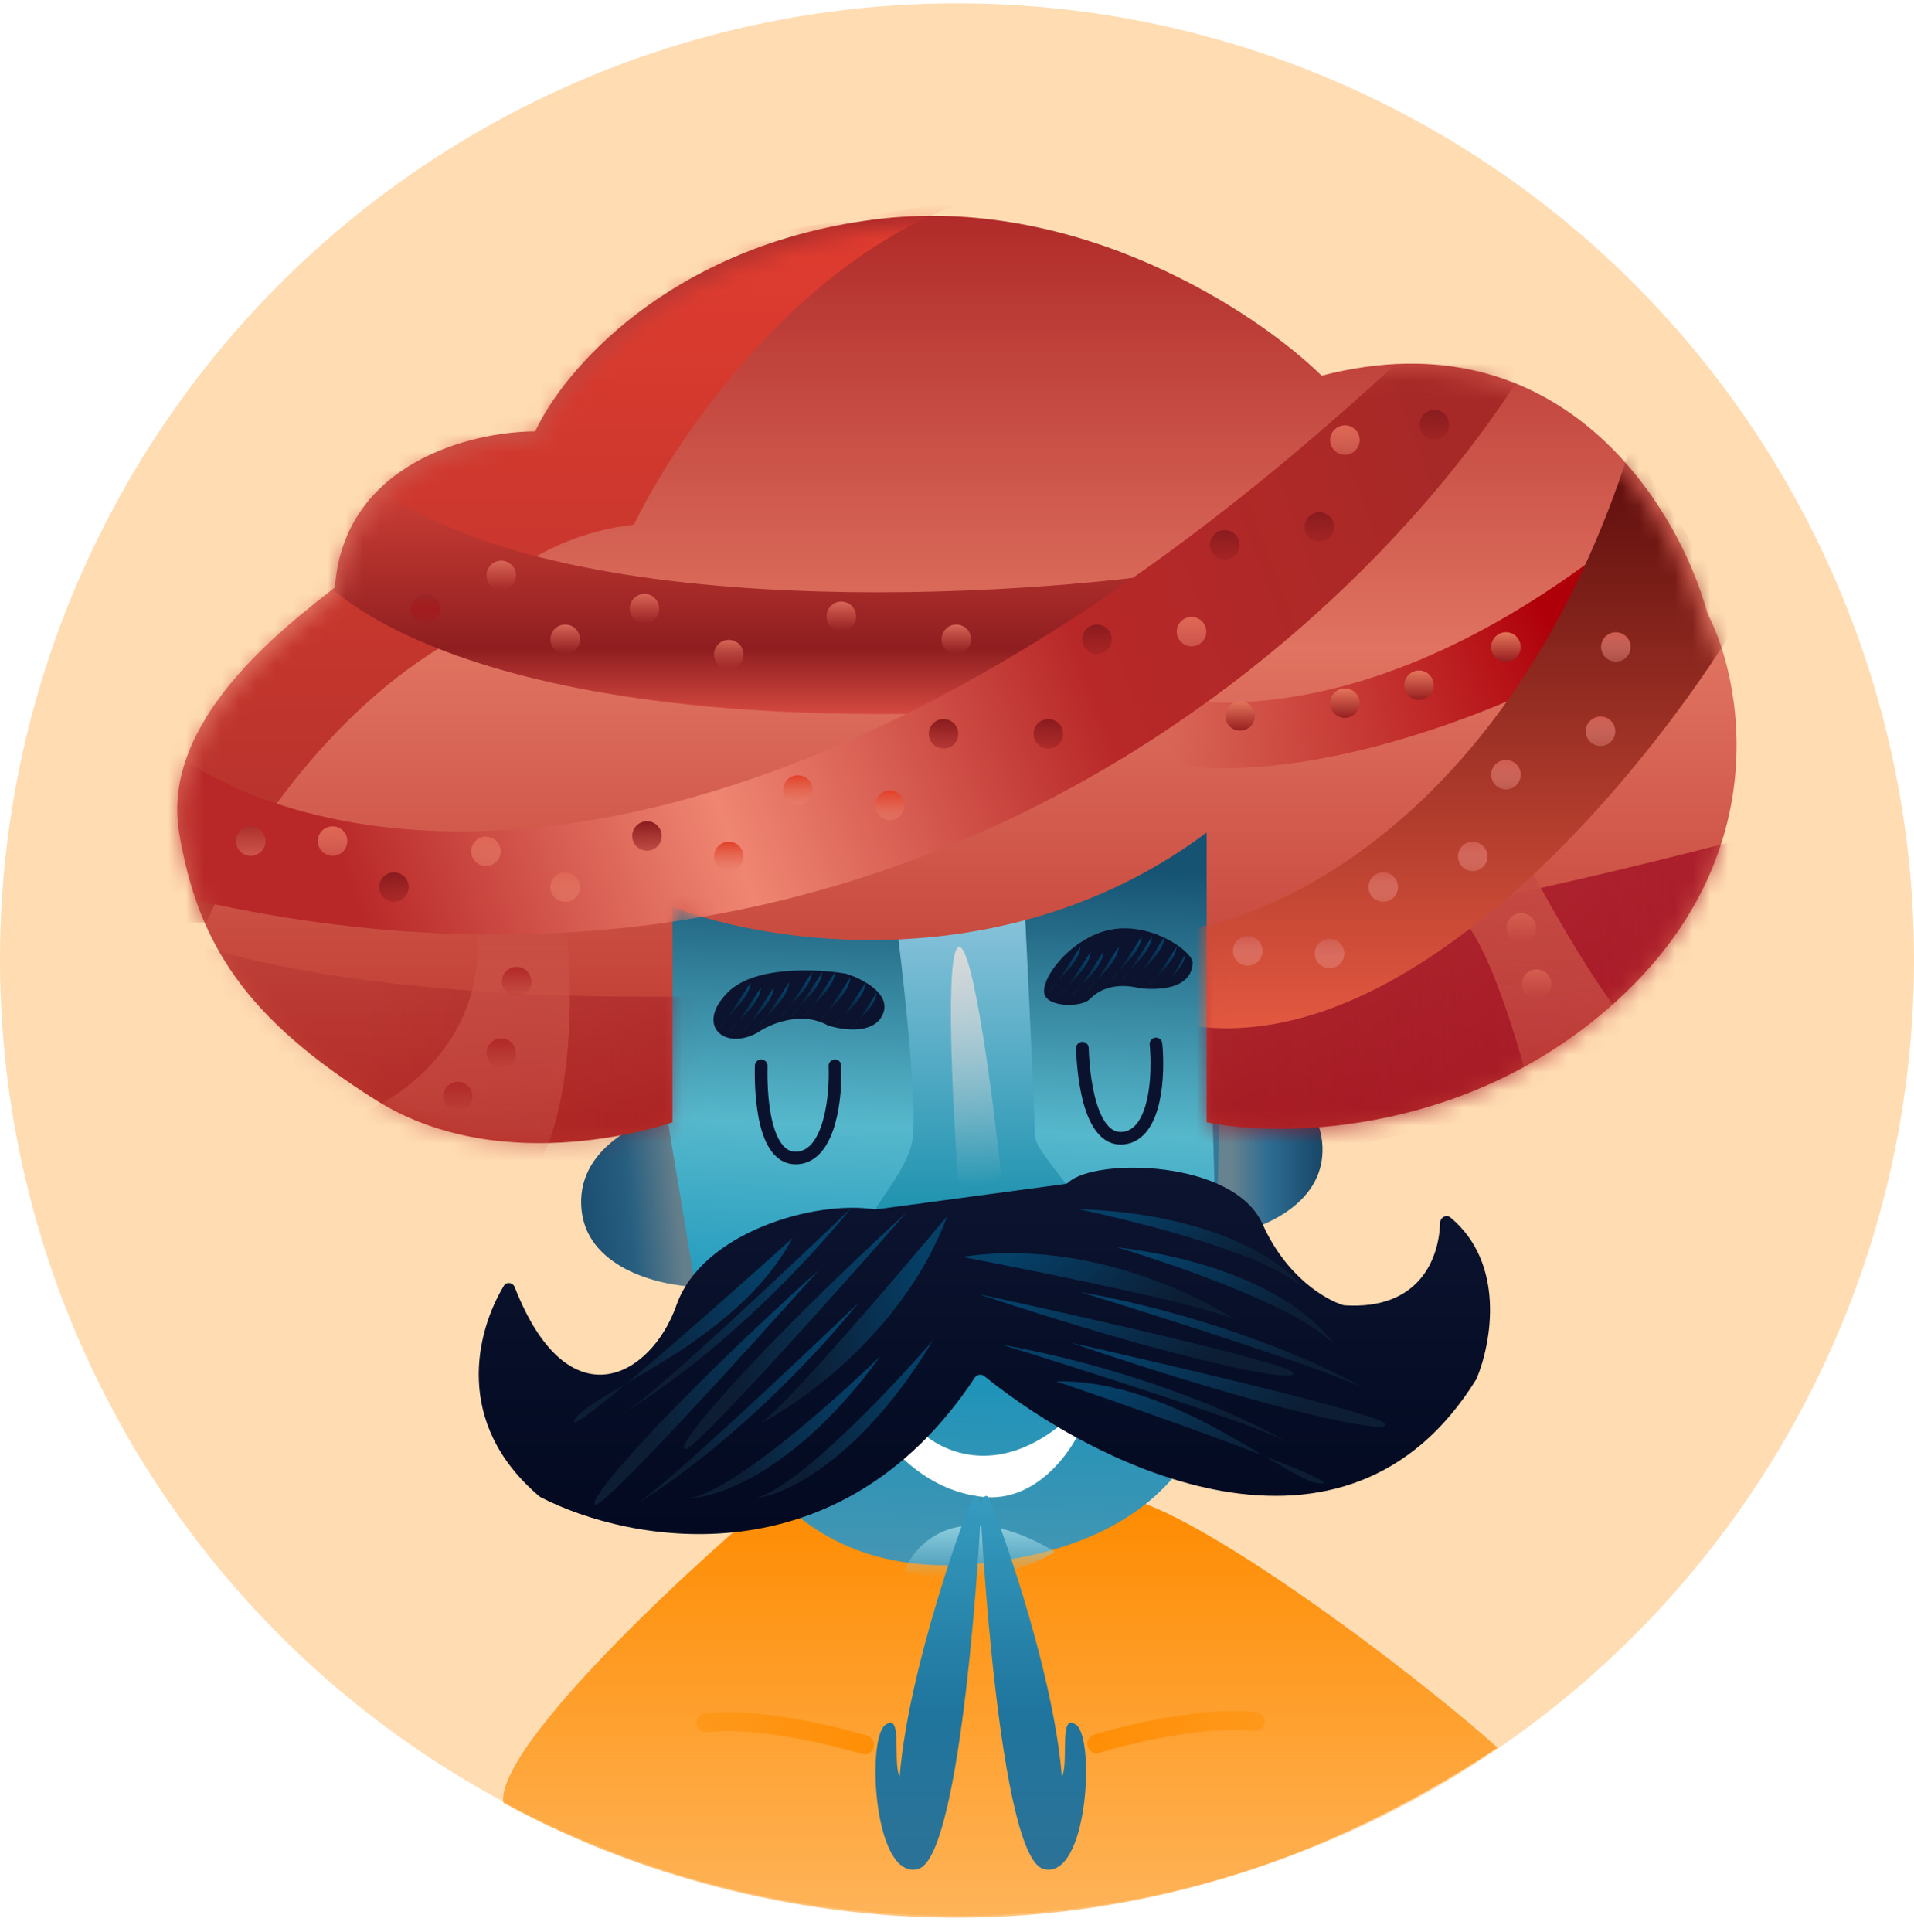 <svg width="108" height="109" viewBox="0 0 108 109" fill="none" xmlns="http://www.w3.org/2000/svg">
<ellipse cx="54" cy="54.138" rx="54" ry="53.95" fill="#FFDCB2"/>
<path d="M32.796 68.02C32.63 64.528 36.61 62.962 38.621 62.616L39.245 72.593C37.165 72.523 32.962 71.512 32.796 68.02Z" fill="url(#paint0_linear_278_2519)"/>
<path d="M28.396 101.699C27.98 97.957 42.743 85.069 43.784 84.446H62.924C66.585 84.446 79.576 94.163 84.5 98.597C62 113.583 40 108.088 28.396 101.699Z" fill="url(#paint1_linear_278_2519)"/>
<path d="M61.883 98.372C63.686 97.817 68 96.792 70.829 97.125" stroke="url(#paint2_linear_278_2519)" stroke-width="1.069" stroke-linecap="round"/>
<path d="M39.414 73.637L37.334 61.166L33.589 55.762L37.958 47.032L62.923 41.42L69.165 46.201L68.54 75.092C69.234 78.903 67.583 86.857 55.434 88.187C43.284 89.517 39.692 79.042 39.414 73.637Z" fill="url(#paint3_linear_278_2519)"/>
<g filter="url(#filter0_f_278_2519)">
<path d="M51.525 64.004C51.733 61.302 50.693 52.988 50.693 52.988V50.91L57.766 50.078C57.766 50.078 58.39 62.757 58.39 64.004C58.39 65.251 61.927 67.953 61.303 70.032C60.679 72.111 56.934 71.695 56.934 71.695H54.854C53.605 71.695 52.565 72.526 52.565 72.526C52.565 72.526 49.861 73.981 48.612 71.695C47.364 69.408 51.317 66.706 51.525 64.004Z" fill="url(#paint4_linear_278_2519)"/>
</g>
<g filter="url(#filter1_f_278_2519)">
<path d="M54.117 53.424C53.312 53.487 53.741 62.197 54.056 66.544C54.928 67.332 56.049 66.745 56.501 66.353C56.042 62.018 54.923 53.362 54.117 53.424Z" fill="url(#paint5_linear_278_2519)"/>
</g>
<path d="M74.622 64.678C74.471 61.185 70.365 59.986 68.331 59.824L68.614 69.816C70.679 69.558 74.773 68.171 74.622 64.678Z" fill="url(#paint6_linear_278_2519)"/>
<path d="M48.777 98.437C46.974 97.882 42.66 96.857 39.831 97.19" stroke="url(#paint7_linear_278_2519)" stroke-width="1.069" stroke-linecap="round"/>
<path d="M60.219 80.081C56.224 83.573 52.868 81.813 51.689 80.497L49.816 80.912C50.441 81.952 52.438 84.113 55.434 84.446C58.429 84.778 60.427 81.952 61.051 80.497L60.219 80.081Z" fill="white"/>
<path d="M30.439 84.42C25.544 80.267 26.888 75.094 28.432 72.538C28.581 72.292 28.938 72.346 29.042 72.613C32.054 80.316 36.748 77.686 38.167 73.637C39.616 69.502 46.006 67.698 49.349 68.225C49.385 68.23 49.419 68.231 49.454 68.226L60.085 66.796C60.172 66.785 60.248 66.742 60.313 66.683C61.827 65.325 69.619 65.407 71.246 69.065C72.562 72.022 74.798 73.329 75.788 73.627C75.812 73.634 75.836 73.638 75.861 73.64C80.09 73.913 81.199 71.001 81.259 68.982C81.268 68.682 81.606 68.487 81.837 68.679C84.951 71.264 84.169 75.731 83.323 77.77C83.316 77.787 83.307 77.803 83.297 77.819C75.925 89.728 61.925 82.804 55.535 77.632C55.368 77.497 55.121 77.544 55.003 77.722C47.355 89.281 35.536 87.063 30.503 84.463C30.48 84.451 30.459 84.437 30.439 84.42Z" fill="url(#paint8_linear_278_2519)"/>
<path d="M42.952 60.127C42.952 60.335 42.743 65.531 45.032 65.323C46.863 65.157 47.182 61.79 47.112 60.127" stroke="#0A122D" stroke-width="0.713" stroke-linecap="round" stroke-linejoin="round"/>
<path d="M61.074 59.13C61.085 59.337 61.173 64.537 63.446 64.2C65.264 63.93 65.391 60.55 65.228 58.894" stroke="#0A122D" stroke-width="0.713" stroke-linecap="round" stroke-linejoin="round"/>
<path d="M58.971 56.178C59.304 56.843 61.051 56.802 61.468 56.386C61.884 55.97 62.716 55.347 64.38 55.762C66.877 55.97 67.293 54.931 67.293 54.307C67.293 53.684 65.004 52.021 62.716 52.437C60.427 52.852 58.555 55.347 58.971 56.178Z" fill="#0B132E"/>
<path d="M46.697 57.841C45.199 57.009 43.437 57.771 42.744 58.256C40.871 59.296 39.207 57.841 41.079 55.97C42.577 54.474 46.142 54.654 47.737 54.931C48.638 55.208 50.316 56.053 49.817 57.217C49.318 58.381 47.529 58.118 46.697 57.841Z" fill="#0B132E"/>
<path d="M68.087 46.968C56.868 55.349 43.318 53.254 37.946 51.159V63.312C37.946 63.312 28.527 66.665 21.201 62.055C13.875 57.445 11.153 53.254 10.107 46.968C9.06 40.682 15.968 35.443 18.898 33.138C19.401 26.098 26.643 24.338 30.201 24.338C31.736 20.985 37.695 13.902 49.249 12.394C60.803 10.885 70.948 17.632 74.576 21.195C88.14 17.674 94.74 28.668 96.345 34.605C98.299 38.377 100.113 47.932 91.74 55.978C83.367 64.025 72.483 64.22 68.087 63.312V59.54V46.968Z" fill="url(#paint9_linear_278_2519)"/>
<mask id="mask0_278_2519" style="mask-type:alpha" maskUnits="userSpaceOnUse" x="10" y="12" width="88" height="53">
<path d="M68.023 47.264C56.872 55.578 43.405 53.499 38.065 51.421V63.476C38.065 63.476 28.703 66.802 21.421 62.229C14.14 57.657 11.435 53.499 10.395 47.264C9.355 41.028 16.22 35.832 19.133 33.546C19.632 26.562 26.831 24.816 30.367 24.816C31.893 21.49 37.815 14.465 49.299 12.969C60.783 11.472 70.866 18.165 74.472 21.698C87.954 18.206 94.514 29.112 96.109 35.001C98.051 38.742 99.854 48.22 91.532 56.202C83.21 64.183 72.392 64.377 68.023 63.476V59.735V47.264Z" fill="url(#paint10_linear_278_2519)"/>
</mask>
<g mask="url(#mask0_278_2519)">
<g filter="url(#filter2_f_278_2519)">
<path d="M24.958 36.456C17.802 40.779 13.1 48.65 11.644 52.045H6.651L4.986 41.86L13.724 27.726L30.992 15.255L55.333 11.098C45.347 14.091 38.135 24.678 35.777 29.597C29.785 30.262 26.068 34.447 24.958 36.456Z" fill="url(#paint11_linear_278_2519)"/>
</g>
<g filter="url(#filter3_f_278_2519)">
<path d="M97.774 47.472C50.506 59.777 20.381 56.479 11.227 53.292V62.437L33.488 74.493L97.774 59.735V47.472Z" fill="url(#paint12_linear_278_2519)"/>
</g>
<g filter="url(#filter4_i_278_2519)">
<path d="M60.228 39.399C29.671 41.566 18.463 34.192 16.678 30.234L19.355 25.235C27.724 34.4 53.66 33.497 65.581 31.9L70.409 36.98L60.228 39.399Z" fill="url(#paint13_linear_278_2519)"/>
</g>
<g filter="url(#filter5_i_278_2519)">
<path d="M90.7 30.428C75.305 42.276 65.111 38.534 64.279 38.742L60.95 40.821C68.772 45.809 83.072 40.405 89.244 37.079L90.7 30.428Z" fill="url(#paint14_linear_278_2519)"/>
</g>
<g filter="url(#filter6_i_278_2519)">
<path d="M26.831 51.213C27.83 58.197 22.393 61.744 19.549 62.645L28.287 67.633C32.615 64.973 32.448 55.162 31.824 50.59L26.831 51.213Z" fill="url(#paint15_linear_278_2519)"/>
<path d="M82.379 51.213C84.21 52.876 86.193 60.081 86.956 63.476L93.197 58.28C91.699 58.114 87.719 51.144 85.915 47.68L82.379 51.213Z" fill="url(#paint16_linear_278_2519)"/>
</g>
<g filter="url(#filter7_i_278_2519)">
<path d="M80.09 18.788C43.474 53.375 17.538 48.303 9.147 41.444L7.275 49.343C50.381 61.148 78.356 33.892 86.956 18.788H80.09Z" fill="url(#paint17_linear_278_2519)"/>
</g>
<g filter="url(#filter8_i_278_2519)">
<path d="M92.021 24.658C85.513 45.22 72.161 51.466 66.299 52.019V57.201C79.138 60.02 92.9 43.175 98.176 34.4L92.021 24.658Z" fill="url(#paint18_linear_278_2519)"/>
</g>
</g>
<ellipse cx="41.123" cy="36.931" rx="0.832" ry="0.831" fill="url(#paint19_linear_278_2519)"/>
<ellipse cx="31.892" cy="36.066" rx="0.832" ry="0.831" fill="url(#paint20_linear_278_2519)"/>
<ellipse cx="24.02" cy="34.353" rx="0.832" ry="0.831" fill="url(#paint21_linear_278_2519)"/>
<ellipse cx="41.123" cy="48.316" rx="0.832" ry="0.831" fill="url(#paint22_linear_278_2519)"/>
<ellipse cx="25.834" cy="61.862" rx="0.832" ry="0.831" fill="url(#paint23_linear_278_2519)"/>
<ellipse cx="28.285" cy="59.412" rx="0.832" ry="0.831" fill="url(#paint24_linear_278_2519)"/>
<ellipse cx="29.151" cy="55.377" rx="0.832" ry="0.831" fill="url(#paint25_linear_278_2519)"/>
<ellipse cx="36.508" cy="47.163" rx="0.832" ry="0.831" fill="url(#paint26_linear_278_2519)"/>
<ellipse cx="31.892" cy="50.045" rx="0.832" ry="0.831" fill="url(#paint27_linear_278_2519)"/>
<ellipse cx="27.42" cy="48.028" rx="0.832" ry="0.831" fill="url(#paint28_linear_278_2519)"/>
<ellipse cx="22.227" cy="50.045" rx="0.832" ry="0.831" fill="url(#paint29_linear_278_2519)"/>
<ellipse cx="18.766" cy="47.451" rx="0.832" ry="0.831" fill="url(#paint30_linear_278_2519)"/>
<ellipse cx="14.15" cy="47.451" rx="0.832" ry="0.831" fill="url(#paint31_linear_278_2519)"/>
<ellipse cx="47.471" cy="34.769" rx="0.832" ry="0.831" fill="url(#paint32_linear_278_2519)"/>
<ellipse cx="36.364" cy="34.337" rx="0.832" ry="0.831" fill="url(#paint33_linear_278_2519)"/>
<ellipse cx="28.285" cy="32.464" rx="0.832" ry="0.831" fill="url(#paint34_linear_278_2519)"/>
<ellipse cx="45.018" cy="44.569" rx="0.832" ry="0.831" fill="url(#paint35_linear_278_2519)"/>
<ellipse cx="53.961" cy="36.066" rx="0.832" ry="0.831" fill="url(#paint36_linear_278_2519)"/>
<ellipse cx="69.972" cy="40.39" rx="0.832" ry="0.831" fill="url(#paint37_linear_278_2519)"/>
<ellipse cx="75.887" cy="39.669" rx="0.832" ry="0.831" fill="url(#paint38_linear_278_2519)"/>
<ellipse cx="80.069" cy="38.66" rx="0.832" ry="0.831" fill="url(#paint39_linear_278_2519)"/>
<ellipse cx="84.974" cy="36.499" rx="0.832" ry="0.831" fill="url(#paint40_linear_278_2519)"/>
<ellipse cx="91.176" cy="36.499" rx="0.832" ry="0.831" fill="url(#paint41_linear_278_2519)"/>
<ellipse cx="90.311" cy="41.254" rx="0.832" ry="0.831" fill="url(#paint42_linear_278_2519)"/>
<ellipse cx="84.974" cy="43.704" rx="0.832" ry="0.831" fill="url(#paint43_linear_278_2519)"/>
<ellipse cx="83.099" cy="48.316" rx="0.832" ry="0.831" fill="url(#paint44_linear_278_2519)"/>
<ellipse cx="78.05" cy="50.045" rx="0.832" ry="0.831" fill="url(#paint45_linear_278_2519)"/>
<ellipse cx="75.021" cy="53.792" rx="0.832" ry="0.831" fill="url(#paint46_linear_278_2519)"/>
<ellipse cx="85.839" cy="52.351" rx="0.832" ry="0.831" fill="url(#paint47_linear_278_2519)"/>
<ellipse cx="86.705" cy="55.521" rx="0.832" ry="0.831" fill="url(#paint48_linear_278_2519)"/>
<ellipse cx="70.405" cy="53.648" rx="0.832" ry="0.831" fill="url(#paint49_linear_278_2519)"/>
<ellipse cx="50.211" cy="45.434" rx="0.832" ry="0.831" fill="url(#paint50_linear_278_2519)"/>
<ellipse cx="75.887" cy="24.826" rx="0.832" ry="0.831" fill="url(#paint51_linear_278_2519)"/>
<ellipse cx="69.107" cy="30.734" rx="0.832" ry="0.831" fill="url(#paint52_linear_278_2519)"/>
<ellipse cx="67.232" cy="35.634" rx="0.832" ry="0.831" fill="url(#paint53_linear_278_2519)"/>
<ellipse cx="53.24" cy="41.398" rx="0.832" ry="0.831" fill="url(#paint54_linear_278_2519)"/>
<ellipse cx="80.935" cy="23.961" rx="0.832" ry="0.831" fill="url(#paint55_linear_278_2519)"/>
<ellipse cx="74.444" cy="29.726" rx="0.832" ry="0.831" fill="url(#paint56_linear_278_2519)"/>
<ellipse cx="61.895" cy="36.066" rx="0.832" ry="0.831" fill="url(#paint57_linear_278_2519)"/>
<ellipse cx="59.154" cy="41.398" rx="0.832" ry="0.831" fill="url(#paint58_linear_278_2519)"/>
<path d="M51.008 88.692C51.633 86.987 54.21 84.369 59.519 87.539C58.413 88.308 55.162 89.614 51.008 88.692Z" fill="url(#paint59_linear_278_2519)"/>
<path d="M35.95 84.834C37.931 83.454 44.926 76.875 48.467 73.476C43.513 79.527 38.315 83.405 35.95 84.834C35.764 84.964 35.621 85.048 35.531 85.079C35.658 85.007 35.799 84.926 35.95 84.834Z" fill="url(#paint60_linear_278_2519)"/>
<path d="M76.981 78.32C74.812 77.259 65.66 74.339 60.968 72.894C68.667 74.287 74.583 76.947 76.981 78.32C77.186 78.42 77.328 78.503 77.399 78.567C77.274 78.49 77.135 78.408 76.981 78.32Z" fill="url(#paint61_linear_278_2519)"/>
<path d="M49.689 76.49C46.945 79.165 41.495 83.969 38.993 84.508C40.658 84.466 45.128 82.802 49.689 76.49Z" fill="url(#paint62_linear_278_2519)"/>
<path d="M63.014 70.365C66.686 71.465 73.534 73.895 75.22 75.82C74.375 74.386 70.751 71.287 63.014 70.365Z" fill="url(#paint63_linear_278_2519)"/>
<path d="M52.642 75.614C50.138 78.514 45.122 83.768 42.675 84.52C44.33 84.335 48.641 82.294 52.642 75.614Z" fill="url(#paint64_linear_278_2519)"/>
<path d="M60.813 68.211C64.566 68.991 71.598 70.825 73.444 72.597C72.478 71.241 68.601 68.466 60.813 68.211Z" fill="url(#paint65_linear_278_2519)"/>
<path d="M42.892 80.315C44.314 79.354 50.409 72.243 53.45 68.6C51.155 74.81 45.589 78.92 42.892 80.315C42.804 80.374 42.734 80.41 42.683 80.42C42.751 80.387 42.821 80.352 42.892 80.315Z" fill="url(#paint66_linear_278_2519)"/>
<path d="M69.658 74.448C68.128 73.672 58.947 71.797 54.283 70.908C60.832 69.9 67.129 72.769 69.658 74.448C69.753 74.496 69.819 74.54 69.852 74.579C69.79 74.537 69.725 74.493 69.658 74.448Z" fill="url(#paint67_linear_278_2519)"/>
<path d="M51.154 68.397C47.282 72.817 39.367 81.676 38.685 81.749C37.833 81.841 42.492 76.339 51.154 68.397Z" fill="url(#paint68_linear_278_2519)"/>
<path d="M55.219 73.011C60.966 74.25 72.56 76.868 72.955 77.427C73.448 78.127 66.372 76.726 55.219 73.011Z" fill="url(#paint69_linear_278_2519)"/>
<path d="M35.518 79.502C37.499 78.122 44.494 71.543 48.035 68.144C43.081 74.195 37.883 78.073 35.518 79.502C35.331 79.632 35.189 79.716 35.099 79.747C35.226 79.675 35.367 79.594 35.518 79.502Z" fill="url(#paint70_linear_278_2519)"/>
<path d="M72.524 81.284C70.355 80.224 61.203 77.304 56.511 75.859C64.21 77.252 70.126 79.912 72.524 81.284C72.729 81.385 72.871 81.468 72.942 81.532C72.817 81.456 72.678 81.373 72.524 81.284Z" fill="url(#paint71_linear_278_2519)"/>
<path d="M35.366 78.037C38.26 75.621 42.522 71.841 44.733 69.832C42.593 73.826 38.294 76.336 35.366 78.037C33.377 79.696 32.034 80.711 32.445 80.064C32.782 79.534 33.902 78.887 35.366 78.037Z" fill="url(#paint72_linear_278_2519)"/>
<path d="M41.661 57.63C42.069 57.049 42.646 56.164 42.94 55.699C42.88 56.422 42.156 57.141 41.661 57.63C41.38 58.029 41.179 58.285 41.204 58.162C41.224 58.061 41.414 57.874 41.661 57.63Z" fill="url(#paint73_linear_278_2519)"/>
<path d="M60.269 55.613C60.677 55.032 61.254 54.147 61.548 53.681C61.488 54.404 60.763 55.124 60.269 55.613C59.988 56.012 59.787 56.267 59.812 56.144C59.832 56.044 60.021 55.857 60.269 55.613Z" fill="url(#paint74_linear_278_2519)"/>
<path d="M41.084 57.342C41.492 56.761 42.069 55.876 42.363 55.41C42.303 56.133 41.578 56.853 41.084 57.342C40.803 57.741 40.602 57.996 40.627 57.873C40.647 57.773 40.837 57.586 41.084 57.342Z" fill="url(#paint75_linear_278_2519)"/>
<path d="M59.692 55.324C60.1 54.743 60.677 53.858 60.971 53.393C60.911 54.116 60.186 54.836 59.692 55.324C59.411 55.723 59.21 55.979 59.235 55.856C59.255 55.755 59.444 55.569 59.692 55.324Z" fill="url(#paint76_linear_278_2519)"/>
<path d="M42.382 57.63C42.791 57.049 43.367 56.164 43.661 55.699C43.601 56.422 42.877 57.141 42.382 57.63C42.102 58.029 41.901 58.285 41.925 58.162C41.946 58.061 42.135 57.874 42.382 57.63Z" fill="url(#paint77_linear_278_2519)"/>
<path d="M60.99 55.613C61.398 55.032 61.975 54.147 62.269 53.681C62.209 54.404 61.484 55.124 60.99 55.613C60.709 56.012 60.508 56.267 60.533 56.144C60.553 56.044 60.743 55.857 60.99 55.613Z" fill="url(#paint78_linear_278_2519)"/>
<path d="M43.248 57.342C43.656 56.761 44.233 55.876 44.527 55.41C44.467 56.133 43.742 56.853 43.248 57.342C42.967 57.741 42.766 57.996 42.791 57.873C42.811 57.773 43.001 57.586 43.248 57.342Z" fill="url(#paint79_linear_278_2519)"/>
<path d="M61.855 55.324C62.264 54.743 62.84 53.858 63.134 53.393C63.075 54.116 62.35 54.836 61.855 55.324C61.575 55.723 61.374 55.979 61.398 55.856C61.419 55.755 61.608 55.569 61.855 55.324Z" fill="url(#paint80_linear_278_2519)"/>
<path d="M44.546 56.765C44.954 56.184 45.531 55.299 45.825 54.834C45.765 55.557 45.041 56.276 44.546 56.765C44.266 57.164 44.064 57.42 44.089 57.297C44.109 57.196 44.299 57.01 44.546 56.765Z" fill="url(#paint81_linear_278_2519)"/>
<path d="M63.153 54.748C63.562 54.167 64.138 53.282 64.432 52.816C64.373 53.539 63.648 54.259 63.153 54.748C62.873 55.147 62.672 55.402 62.696 55.279C62.717 55.179 62.906 54.992 63.153 54.748Z" fill="url(#paint82_linear_278_2519)"/>
<path d="M45.123 56.765C45.531 56.184 46.108 55.299 46.402 54.834C46.342 55.557 45.617 56.276 45.123 56.765C44.842 57.164 44.641 57.42 44.666 57.297C44.686 57.196 44.875 57.01 45.123 56.765Z" fill="url(#paint83_linear_278_2519)"/>
<path d="M63.73 54.748C64.138 54.167 64.715 53.282 65.009 52.816C64.949 53.539 64.225 54.259 63.73 54.748C63.45 55.147 63.248 55.402 63.273 55.279C63.293 55.179 63.483 54.992 63.73 54.748Z" fill="url(#paint84_linear_278_2519)"/>
<path d="M45.844 56.765C46.252 56.184 46.829 55.299 47.123 54.834C47.063 55.557 46.338 56.276 45.844 56.765C45.563 57.164 45.362 57.42 45.387 57.297C45.407 57.196 45.597 57.01 45.844 56.765Z" fill="url(#paint85_linear_278_2519)"/>
<path d="M64.451 54.748C64.86 54.167 65.436 53.282 65.73 52.816C65.671 53.539 64.946 54.259 64.451 54.748C64.171 55.147 63.97 55.402 63.994 55.279C64.015 55.179 64.204 54.992 64.451 54.748Z" fill="url(#paint86_linear_278_2519)"/>
<path d="M46.71 57.054C47.118 56.473 47.695 55.588 47.989 55.122C47.929 55.845 47.204 56.565 46.71 57.054C46.429 57.453 46.228 57.708 46.253 57.585C46.273 57.485 46.463 57.298 46.71 57.054Z" fill="url(#paint87_linear_278_2519)"/>
<path d="M65.266 55.101C65.628 54.588 66.139 53.805 66.4 53.393C66.347 54.032 65.704 54.669 65.266 55.101C65.017 55.454 64.838 55.68 64.86 55.572C64.878 55.483 65.046 55.318 65.266 55.101Z" fill="url(#paint88_linear_278_2519)"/>
<path d="M47.575 57.342C47.983 56.761 48.56 55.876 48.854 55.41C48.794 56.133 48.069 56.853 47.575 57.342C47.294 57.741 47.093 57.996 47.118 57.873C47.138 57.773 47.328 57.586 47.575 57.342Z" fill="url(#paint89_linear_278_2519)"/>
<path d="M66.068 55.2C66.329 54.786 66.696 54.157 66.883 53.825C66.851 54.344 66.386 54.853 66.068 55.2C65.889 55.483 65.761 55.665 65.776 55.577C65.788 55.505 65.91 55.373 66.068 55.2Z" fill="url(#paint90_linear_278_2519)"/>
<path d="M48.438 57.584C48.766 57.103 49.23 56.372 49.466 55.987C49.42 56.586 48.836 57.18 48.438 57.584C48.213 57.914 48.051 58.125 48.071 58.023C48.087 57.94 48.239 57.785 48.438 57.584Z" fill="url(#paint91_linear_278_2519)"/>
<path d="M71.315 82.128C67.797 80.772 62.42 78.883 59.589 77.926C64.123 77.857 68.406 80.396 71.315 82.128C73.732 83.061 75.272 83.742 74.506 83.697C73.879 83.659 72.769 82.995 71.315 82.128Z" fill="url(#paint92_linear_278_2519)"/>
<path d="M46.214 71.634C42.305 76.022 34.318 84.816 33.636 84.884C32.784 84.969 37.487 79.505 46.214 71.634Z" fill="url(#paint93_linear_278_2519)"/>
<path d="M60.448 75.757C66.185 77.043 77.757 79.754 78.147 80.317C78.635 81.021 71.571 79.562 60.448 75.757Z" fill="url(#paint94_linear_278_2519)"/>
<path d="M50.764 100.242C51.264 93.924 54.717 84.653 54.925 84.446C55.133 84.238 55.341 84.653 55.341 85.277C55.341 85.901 54.301 104.773 51.805 105.439C49.308 106.104 48.892 98.164 49.932 97.332C50.972 96.501 50.348 99.411 50.764 100.242Z" fill="url(#paint95_linear_278_2519)"/>
<path d="M59.918 100.242C59.419 93.924 55.965 84.653 55.757 84.446C55.549 84.238 55.341 84.653 55.341 85.277C55.341 85.901 56.381 104.773 58.878 105.439C61.374 106.104 61.791 98.164 60.75 97.332C59.71 96.501 60.334 99.411 59.918 100.242Z" fill="url(#paint96_linear_278_2519)"/>
<defs>
<filter id="filter0_f_278_2519" x="48.246" y="49.955" width="13.255" height="23.151" filterUnits="userSpaceOnUse" color-interpolation-filters="sRGB">
<feFlood flood-opacity="0" result="BackgroundImageFix"/>
<feBlend mode="normal" in="SourceGraphic" in2="BackgroundImageFix" result="shape"/>
<feGaussianBlur stdDeviation="0.062" result="effect1_foregroundBlur_278_2519"/>
</filter>
<filter id="filter1_f_278_2519" x="52.791" y="52.559" width="4.575" height="15.24" filterUnits="userSpaceOnUse" color-interpolation-filters="sRGB">
<feFlood flood-opacity="0" result="BackgroundImageFix"/>
<feBlend mode="normal" in="SourceGraphic" in2="BackgroundImageFix" result="shape"/>
<feGaussianBlur stdDeviation="0.432" result="effect1_foregroundBlur_278_2519"/>
</filter>
<filter id="filter2_f_278_2519" x="-1.439" y="4.673" width="63.197" height="53.797" filterUnits="userSpaceOnUse" color-interpolation-filters="sRGB">
<feFlood flood-opacity="0" result="BackgroundImageFix"/>
<feBlend mode="normal" in="SourceGraphic" in2="BackgroundImageFix" result="shape"/>
<feGaussianBlur stdDeviation="3.213" result="effect1_foregroundBlur_278_2519"/>
</filter>
<filter id="filter3_f_278_2519" x="1.59" y="37.834" width="105.822" height="46.296" filterUnits="userSpaceOnUse" color-interpolation-filters="sRGB">
<feFlood flood-opacity="0" result="BackgroundImageFix"/>
<feBlend mode="normal" in="SourceGraphic" in2="BackgroundImageFix" result="shape"/>
<feGaussianBlur stdDeviation="4.819" result="effect1_foregroundBlur_278_2519"/>
</filter>
<filter id="filter4_i_278_2519" x="16.678" y="25.235" width="53.731" height="15.049" filterUnits="userSpaceOnUse" color-interpolation-filters="sRGB">
<feFlood flood-opacity="0" result="BackgroundImageFix"/>
<feBlend mode="normal" in="SourceGraphic" in2="BackgroundImageFix" result="shape"/>
<feColorMatrix in="SourceAlpha" type="matrix" values="0 0 0 0 0 0 0 0 0 0 0 0 0 0 0 0 0 0 127 0" result="hardAlpha"/>
<feOffset dy="0.494"/>
<feGaussianBlur stdDeviation="0.247"/>
<feComposite in2="hardAlpha" operator="arithmetic" k2="-1" k3="1"/>
<feColorMatrix type="matrix" values="0 0 0 0 0 0 0 0 0 0 0 0 0 0 0 0 0 0 0.25 0"/>
<feBlend mode="normal" in2="shape" result="effect1_innerShadow_278_2519"/>
</filter>
<filter id="filter5_i_278_2519" x="60.95" y="30.428" width="29.75" height="12.909" filterUnits="userSpaceOnUse" color-interpolation-filters="sRGB">
<feFlood flood-opacity="0" result="BackgroundImageFix"/>
<feBlend mode="normal" in="SourceGraphic" in2="BackgroundImageFix" result="shape"/>
<feColorMatrix in="SourceAlpha" type="matrix" values="0 0 0 0 0 0 0 0 0 0 0 0 0 0 0 0 0 0 127 0" result="hardAlpha"/>
<feOffset dy="0.494"/>
<feGaussianBlur stdDeviation="0.247"/>
<feComposite in2="hardAlpha" operator="arithmetic" k2="-1" k3="1"/>
<feColorMatrix type="matrix" values="0 0 0 0 0 0 0 0 0 0 0 0 0 0 0 0 0 0 0.25 0"/>
<feBlend mode="normal" in2="shape" result="effect1_innerShadow_278_2519"/>
</filter>
<filter id="filter6_i_278_2519" x="19.549" y="47.68" width="73.648" height="20.448" filterUnits="userSpaceOnUse" color-interpolation-filters="sRGB">
<feFlood flood-opacity="0" result="BackgroundImageFix"/>
<feBlend mode="normal" in="SourceGraphic" in2="BackgroundImageFix" result="shape"/>
<feColorMatrix in="SourceAlpha" type="matrix" values="0 0 0 0 0 0 0 0 0 0 0 0 0 0 0 0 0 0 127 0" result="hardAlpha"/>
<feOffset dy="0.494"/>
<feGaussianBlur stdDeviation="0.247"/>
<feComposite in2="hardAlpha" operator="arithmetic" k2="-1" k3="1"/>
<feColorMatrix type="matrix" values="0 0 0 0 0 0 0 0 0 0 0 0 0 0 0 0 0 0 0.25 0"/>
<feBlend mode="normal" in2="shape" result="effect1_innerShadow_278_2519"/>
</filter>
<filter id="filter7_i_278_2519" x="7.275" y="18.788" width="79.681" height="33.934" filterUnits="userSpaceOnUse" color-interpolation-filters="sRGB">
<feFlood flood-opacity="0" result="BackgroundImageFix"/>
<feBlend mode="normal" in="SourceGraphic" in2="BackgroundImageFix" result="shape"/>
<feColorMatrix in="SourceAlpha" type="matrix" values="0 0 0 0 0 0 0 0 0 0 0 0 0 0 0 0 0 0 127 0" result="hardAlpha"/>
<feOffset dy="0.494"/>
<feGaussianBlur stdDeviation="0.247"/>
<feComposite in2="hardAlpha" operator="arithmetic" k2="-1" k3="1"/>
<feColorMatrix type="matrix" values="0 0 0 0 0 0 0 0 0 0 0 0 0 0 0 0 0 0 0.25 0"/>
<feBlend mode="normal" in2="shape" result="effect1_innerShadow_278_2519"/>
</filter>
<filter id="filter8_i_278_2519" x="66.299" y="24.658" width="31.878" height="33.351" filterUnits="userSpaceOnUse" color-interpolation-filters="sRGB">
<feFlood flood-opacity="0" result="BackgroundImageFix"/>
<feBlend mode="normal" in="SourceGraphic" in2="BackgroundImageFix" result="shape"/>
<feColorMatrix in="SourceAlpha" type="matrix" values="0 0 0 0 0 0 0 0 0 0 0 0 0 0 0 0 0 0 127 0" result="hardAlpha"/>
<feOffset dy="0.494"/>
<feGaussianBlur stdDeviation="0.247"/>
<feComposite in2="hardAlpha" operator="arithmetic" k2="-1" k3="1"/>
<feColorMatrix type="matrix" values="0 0 0 0 0 0 0 0 0 0 0 0 0 0 0 0 0 0 0.25 0"/>
<feBlend mode="normal" in2="shape" result="effect1_innerShadow_278_2519"/>
</filter>
<linearGradient id="paint0_linear_278_2519" x1="33.052" y1="68.019" x2="38.232" y2="67.547" gradientUnits="userSpaceOnUse">
<stop stop-color="#1D4F71"/>
<stop offset="0.479" stop-color="#275F81"/>
<stop offset="1" stop-color="#25597B" stop-opacity="0.71"/>
</linearGradient>
<linearGradient id="paint1_linear_278_2519" x1="55.326" y1="84.446" x2="55.326" y2="109.088" gradientUnits="userSpaceOnUse">
<stop stop-color="#FE8B00"/>
<stop offset="1" stop-color="#FE8B00" stop-opacity="0.48"/>
</linearGradient>
<linearGradient id="paint2_linear_278_2519" x1="59.252" y1="97.549" x2="79.427" y2="93.391" gradientUnits="userSpaceOnUse">
<stop stop-color="#FF8C00"/>
<stop offset="1" stop-color="#FF8C00" stop-opacity="0"/>
</linearGradient>
<linearGradient id="paint3_linear_278_2519" x1="52.84" y1="47.917" x2="51.38" y2="88.303" gradientUnits="userSpaceOnUse">
<stop offset="0.019" stop-color="#165372"/>
<stop offset="0.389" stop-color="#56B8CC"/>
<stop offset="0.68" stop-color="#1693BA"/>
<stop offset="1" stop-color="#4595B3"/>
</linearGradient>
<linearGradient id="paint4_linear_278_2519" x1="54.873" y1="50.078" x2="54.873" y2="72.982" gradientUnits="userSpaceOnUse">
<stop stop-color="#92C7DE"/>
<stop offset="1" stop-color="#0185A3"/>
</linearGradient>
<linearGradient id="paint5_linear_278_2519" x1="54.261" y1="53.413" x2="55.313" y2="66.919" gradientUnits="userSpaceOnUse">
<stop stop-color="#D9D9D9"/>
<stop offset="1" stop-color="#D9D9D9" stop-opacity="0"/>
</linearGradient>
<linearGradient id="paint6_linear_278_2519" x1="74.366" y1="64.7" x2="69.165" y2="64.7" gradientUnits="userSpaceOnUse">
<stop stop-color="#1A4969"/>
<stop offset="0.536" stop-color="#2E6D93"/>
<stop offset="0.943" stop-color="#2A5F82" stop-opacity="0.71"/>
</linearGradient>
<linearGradient id="paint7_linear_278_2519" x1="51.407" y1="97.614" x2="31.233" y2="93.456" gradientUnits="userSpaceOnUse">
<stop stop-color="#FF8C00"/>
<stop offset="1" stop-color="#FF8C00" stop-opacity="0"/>
</linearGradient>
<linearGradient id="paint8_linear_278_2519" x1="55.546" y1="65.875" x2="55.546" y2="86.545" gradientUnits="userSpaceOnUse">
<stop stop-color="#0C1430"/>
<stop offset="1" stop-color="#020920"/>
</linearGradient>
<linearGradient id="paint9_linear_278_2519" x1="53.995" y1="12.177" x2="53.995" y2="64.489" gradientUnits="userSpaceOnUse">
<stop stop-color="#B02B29"/>
<stop offset="0.467" stop-color="#E07361"/>
<stop offset="0.972" stop-color="#BA322A"/>
</linearGradient>
<linearGradient id="paint10_linear_278_2519" x1="54.016" y1="12.754" x2="54.016" y2="64.644" gradientUnits="userSpaceOnUse">
<stop stop-color="#D53F32"/>
<stop offset="0.432" stop-color="#AC2D25"/>
<stop offset="1" stop-color="#6B1211"/>
</linearGradient>
<linearGradient id="paint11_linear_278_2519" x1="30.16" y1="11.098" x2="30.16" y2="52.045" gradientUnits="userSpaceOnUse">
<stop stop-color="#E23C2F"/>
<stop offset="1" stop-color="#B1322C"/>
</linearGradient>
<linearGradient id="paint12_linear_278_2519" x1="116.495" y1="56.939" x2="20.645" y2="58.672" gradientUnits="userSpaceOnUse">
<stop stop-color="#AB162A"/>
<stop offset="1" stop-color="#870416" stop-opacity="0.16"/>
</linearGradient>
<linearGradient id="paint13_linear_278_2519" x1="45.022" y1="25.235" x2="45.022" y2="39.79" gradientUnits="userSpaceOnUse">
<stop stop-color="#D8453A"/>
<stop offset="0.748" stop-color="#8F1E20"/>
<stop offset="1" stop-color="#D44940"/>
</linearGradient>
<linearGradient id="paint14_linear_278_2519" x1="86.06" y1="31.72" x2="65.945" y2="41.678" gradientUnits="userSpaceOnUse">
<stop stop-color="#AF0009"/>
<stop offset="1" stop-color="#AF0009" stop-opacity="0"/>
</linearGradient>
<linearGradient id="paint15_linear_278_2519" x1="56.373" y1="47.68" x2="56.373" y2="67.633" gradientUnits="userSpaceOnUse">
<stop stop-color="#C54A41"/>
<stop offset="1" stop-color="#D25E51" stop-opacity="0.22"/>
</linearGradient>
<linearGradient id="paint16_linear_278_2519" x1="56.373" y1="47.68" x2="56.373" y2="67.633" gradientUnits="userSpaceOnUse">
<stop stop-color="#C54A41"/>
<stop offset="1" stop-color="#D25E51" stop-opacity="0.22"/>
</linearGradient>
<linearGradient id="paint17_linear_278_2519" x1="80.795" y1="21.272" x2="9.843" y2="47.975" gradientUnits="userSpaceOnUse">
<stop stop-color="#A62927"/>
<stop offset="0.316" stop-color="#B82828"/>
<stop offset="0.607" stop-color="#EF8672"/>
<stop offset="0.885" stop-color="#B82828"/>
</linearGradient>
<linearGradient id="paint18_linear_278_2519" x1="82.237" y1="24.658" x2="82.237" y2="57.515" gradientUnits="userSpaceOnUse">
<stop stop-color="#590B0B"/>
<stop offset="1" stop-color="#E35840"/>
</linearGradient>
<linearGradient id="paint19_linear_278_2519" x1="41.123" y1="36.099" x2="41.123" y2="37.762" gradientUnits="userSpaceOnUse">
<stop stop-color="#D86758"/>
<stop offset="1" stop-color="#CD564B" stop-opacity="0"/>
</linearGradient>
<linearGradient id="paint20_linear_278_2519" x1="31.892" y1="35.235" x2="31.892" y2="36.898" gradientUnits="userSpaceOnUse">
<stop stop-color="#D86758"/>
<stop offset="1" stop-color="#CD564B" stop-opacity="0"/>
</linearGradient>
<linearGradient id="paint21_linear_278_2519" x1="24.02" y1="33.522" x2="24.02" y2="35.185" gradientUnits="userSpaceOnUse">
<stop stop-color="#992727"/>
<stop offset="1" stop-color="#B40009" stop-opacity="0"/>
</linearGradient>
<linearGradient id="paint22_linear_278_2519" x1="41.123" y1="47.484" x2="41.123" y2="49.147" gradientUnits="userSpaceOnUse">
<stop stop-color="#E23F27"/>
<stop offset="1" stop-color="#E8826E" stop-opacity="0.46"/>
</linearGradient>
<linearGradient id="paint23_linear_278_2519" x1="25.834" y1="61.031" x2="25.834" y2="62.694" gradientUnits="userSpaceOnUse">
<stop stop-color="#B22928"/>
<stop offset="1" stop-color="#AB2928" stop-opacity="0.03"/>
</linearGradient>
<linearGradient id="paint24_linear_278_2519" x1="28.285" y1="58.581" x2="28.285" y2="60.244" gradientUnits="userSpaceOnUse">
<stop stop-color="#B22928"/>
<stop offset="1" stop-color="#AB2928" stop-opacity="0.03"/>
</linearGradient>
<linearGradient id="paint25_linear_278_2519" x1="29.151" y1="54.546" x2="29.151" y2="56.209" gradientUnits="userSpaceOnUse">
<stop stop-color="#B22928"/>
<stop offset="1" stop-color="#AB2928" stop-opacity="0.03"/>
</linearGradient>
<linearGradient id="paint26_linear_278_2519" x1="36.508" y1="46.331" x2="36.508" y2="47.994" gradientUnits="userSpaceOnUse">
<stop stop-color="#891B1E"/>
<stop offset="1" stop-color="#961F20" stop-opacity="0.46"/>
</linearGradient>
<linearGradient id="paint27_linear_278_2519" x1="31.892" y1="49.214" x2="31.892" y2="50.877" gradientUnits="userSpaceOnUse">
<stop stop-color="#DE6654"/>
<stop offset="1" stop-color="#E8826E" stop-opacity="0.46"/>
</linearGradient>
<linearGradient id="paint28_linear_278_2519" x1="27.42" y1="47.196" x2="27.42" y2="48.859" gradientUnits="userSpaceOnUse">
<stop stop-color="#DE6654"/>
<stop offset="1" stop-color="#E8826E" stop-opacity="0.46"/>
</linearGradient>
<linearGradient id="paint29_linear_278_2519" x1="22.227" y1="49.214" x2="22.227" y2="50.877" gradientUnits="userSpaceOnUse">
<stop stop-color="#891B1E"/>
<stop offset="1" stop-color="#961F20" stop-opacity="0.46"/>
</linearGradient>
<linearGradient id="paint30_linear_278_2519" x1="18.766" y1="46.62" x2="18.766" y2="48.283" gradientUnits="userSpaceOnUse">
<stop stop-color="#DE6654"/>
<stop offset="1" stop-color="#E8826E" stop-opacity="0.46"/>
</linearGradient>
<linearGradient id="paint31_linear_278_2519" x1="14.15" y1="46.62" x2="14.15" y2="48.283" gradientUnits="userSpaceOnUse">
<stop stop-color="#AD312E"/>
<stop offset="1" stop-color="#CD564B"/>
</linearGradient>
<linearGradient id="paint32_linear_278_2519" x1="47.471" y1="33.938" x2="47.471" y2="35.601" gradientUnits="userSpaceOnUse">
<stop stop-color="#D86758"/>
<stop offset="1" stop-color="#CD564B" stop-opacity="0"/>
</linearGradient>
<linearGradient id="paint33_linear_278_2519" x1="36.364" y1="33.505" x2="36.364" y2="35.168" gradientUnits="userSpaceOnUse">
<stop stop-color="#D86758"/>
<stop offset="1" stop-color="#CD564B" stop-opacity="0"/>
</linearGradient>
<linearGradient id="paint34_linear_278_2519" x1="28.285" y1="31.632" x2="28.285" y2="33.295" gradientUnits="userSpaceOnUse">
<stop stop-color="#D86758"/>
<stop offset="1" stop-color="#CD564B" stop-opacity="0"/>
</linearGradient>
<linearGradient id="paint35_linear_278_2519" x1="45.018" y1="43.737" x2="45.018" y2="45.4" gradientUnits="userSpaceOnUse">
<stop stop-color="#E23F27"/>
<stop offset="1" stop-color="#E8826E" stop-opacity="0.46"/>
</linearGradient>
<linearGradient id="paint36_linear_278_2519" x1="53.961" y1="35.235" x2="53.961" y2="36.898" gradientUnits="userSpaceOnUse">
<stop stop-color="#D86758"/>
<stop offset="1" stop-color="#CD564B" stop-opacity="0"/>
</linearGradient>
<linearGradient id="paint37_linear_278_2519" x1="69.972" y1="39.558" x2="69.972" y2="41.221" gradientUnits="userSpaceOnUse">
<stop stop-color="#E5765B"/>
<stop offset="1" stop-color="#971E20"/>
</linearGradient>
<linearGradient id="paint38_linear_278_2519" x1="75.887" y1="38.838" x2="75.887" y2="40.501" gradientUnits="userSpaceOnUse">
<stop stop-color="#E5765B"/>
<stop offset="1" stop-color="#971E20"/>
</linearGradient>
<linearGradient id="paint39_linear_278_2519" x1="80.069" y1="37.829" x2="80.069" y2="39.492" gradientUnits="userSpaceOnUse">
<stop stop-color="#E5765B"/>
<stop offset="1" stop-color="#971E20"/>
</linearGradient>
<linearGradient id="paint40_linear_278_2519" x1="84.974" y1="35.667" x2="84.974" y2="37.33" gradientUnits="userSpaceOnUse">
<stop stop-color="#E5765B"/>
<stop offset="1" stop-color="#971E20"/>
</linearGradient>
<linearGradient id="paint41_linear_278_2519" x1="91.176" y1="35.667" x2="91.176" y2="37.33" gradientUnits="userSpaceOnUse">
<stop stop-color="#D05B4F"/>
<stop offset="1" stop-color="#E8978F" stop-opacity="0.35"/>
</linearGradient>
<linearGradient id="paint42_linear_278_2519" x1="90.311" y1="40.423" x2="90.311" y2="42.086" gradientUnits="userSpaceOnUse">
<stop stop-color="#D05B4F"/>
<stop offset="1" stop-color="#E8978F" stop-opacity="0.35"/>
</linearGradient>
<linearGradient id="paint43_linear_278_2519" x1="84.974" y1="42.873" x2="84.974" y2="44.536" gradientUnits="userSpaceOnUse">
<stop stop-color="#D05B4F"/>
<stop offset="1" stop-color="#E8978F" stop-opacity="0.35"/>
</linearGradient>
<linearGradient id="paint44_linear_278_2519" x1="83.099" y1="47.484" x2="83.099" y2="49.147" gradientUnits="userSpaceOnUse">
<stop stop-color="#D05B4F"/>
<stop offset="1" stop-color="#E8978F" stop-opacity="0.35"/>
</linearGradient>
<linearGradient id="paint45_linear_278_2519" x1="78.05" y1="49.214" x2="78.05" y2="50.877" gradientUnits="userSpaceOnUse">
<stop stop-color="#D05B4F"/>
<stop offset="1" stop-color="#E8978F" stop-opacity="0.35"/>
</linearGradient>
<linearGradient id="paint46_linear_278_2519" x1="75.021" y1="52.961" x2="75.021" y2="54.623" gradientUnits="userSpaceOnUse">
<stop stop-color="#D05B4F"/>
<stop offset="1" stop-color="#E8978F" stop-opacity="0.35"/>
</linearGradient>
<linearGradient id="paint47_linear_278_2519" x1="85.839" y1="51.52" x2="85.839" y2="53.182" gradientUnits="userSpaceOnUse">
<stop stop-color="#D45E50"/>
<stop offset="1" stop-color="#D25B4D" stop-opacity="0"/>
</linearGradient>
<linearGradient id="paint48_linear_278_2519" x1="86.705" y1="54.69" x2="86.705" y2="56.353" gradientUnits="userSpaceOnUse">
<stop stop-color="#D45E50"/>
<stop offset="1" stop-color="#D25B4D" stop-opacity="0"/>
</linearGradient>
<linearGradient id="paint49_linear_278_2519" x1="70.405" y1="52.816" x2="70.405" y2="54.479" gradientUnits="userSpaceOnUse">
<stop stop-color="#D05B4F"/>
<stop offset="1" stop-color="#E8978F" stop-opacity="0.35"/>
</linearGradient>
<linearGradient id="paint50_linear_278_2519" x1="50.211" y1="44.602" x2="50.211" y2="46.265" gradientUnits="userSpaceOnUse">
<stop stop-color="#E23F27"/>
<stop offset="1" stop-color="#E8826E" stop-opacity="0.46"/>
</linearGradient>
<linearGradient id="paint51_linear_278_2519" x1="75.887" y1="23.994" x2="75.887" y2="25.657" gradientUnits="userSpaceOnUse">
<stop stop-color="#DE6654"/>
<stop offset="1" stop-color="#E8826E" stop-opacity="0.46"/>
</linearGradient>
<linearGradient id="paint52_linear_278_2519" x1="69.107" y1="29.903" x2="69.107" y2="31.566" gradientUnits="userSpaceOnUse">
<stop stop-color="#891B1E"/>
<stop offset="1" stop-color="#961F20" stop-opacity="0.46"/>
</linearGradient>
<linearGradient id="paint53_linear_278_2519" x1="67.232" y1="34.803" x2="67.232" y2="36.465" gradientUnits="userSpaceOnUse">
<stop stop-color="#DE6654"/>
<stop offset="1" stop-color="#E8826E" stop-opacity="0.46"/>
</linearGradient>
<linearGradient id="paint54_linear_278_2519" x1="53.24" y1="40.567" x2="53.24" y2="42.23" gradientUnits="userSpaceOnUse">
<stop stop-color="#891B1E"/>
<stop offset="1" stop-color="#961F20" stop-opacity="0.46"/>
</linearGradient>
<linearGradient id="paint55_linear_278_2519" x1="80.935" y1="23.13" x2="80.935" y2="24.792" gradientUnits="userSpaceOnUse">
<stop stop-color="#891B1E"/>
<stop offset="1" stop-color="#961F20" stop-opacity="0.46"/>
</linearGradient>
<linearGradient id="paint56_linear_278_2519" x1="74.444" y1="28.894" x2="74.444" y2="30.557" gradientUnits="userSpaceOnUse">
<stop stop-color="#891B1E"/>
<stop offset="1" stop-color="#961F20" stop-opacity="0.46"/>
</linearGradient>
<linearGradient id="paint57_linear_278_2519" x1="61.895" y1="35.235" x2="61.895" y2="36.898" gradientUnits="userSpaceOnUse">
<stop stop-color="#891B1E"/>
<stop offset="1" stop-color="#961F20" stop-opacity="0.46"/>
</linearGradient>
<linearGradient id="paint58_linear_278_2519" x1="59.154" y1="40.567" x2="59.154" y2="42.23" gradientUnits="userSpaceOnUse">
<stop stop-color="#891B1E"/>
<stop offset="1" stop-color="#961F20" stop-opacity="0.46"/>
</linearGradient>
<linearGradient id="paint59_linear_278_2519" x1="55.263" y1="86.049" x2="55.263" y2="89.009" gradientUnits="userSpaceOnUse">
<stop stop-color="#8ECEDE"/>
<stop offset="1" stop-color="#8ECEDE" stop-opacity="0"/>
</linearGradient>
<linearGradient id="paint60_linear_278_2519" x1="46.788" y1="76.546" x2="38.482" y2="76.813" gradientUnits="userSpaceOnUse">
<stop stop-color="#054067"/>
<stop offset="1" stop-color="#0C1D34"/>
</linearGradient>
<linearGradient id="paint61_linear_278_2519" x1="64.469" y1="72.872" x2="68.726" y2="80.002" gradientUnits="userSpaceOnUse">
<stop stop-color="#054067"/>
<stop offset="1" stop-color="#0C1D34"/>
</linearGradient>
<linearGradient id="paint62_linear_278_2519" x1="48.331" y1="78.609" x2="41.343" y2="79.08" gradientUnits="userSpaceOnUse">
<stop stop-color="#054067"/>
<stop offset="1" stop-color="#0C1D34"/>
</linearGradient>
<linearGradient id="paint63_linear_278_2519" x1="65.527" y1="70.524" x2="69.323" y2="76.403" gradientUnits="userSpaceOnUse">
<stop stop-color="#054067"/>
<stop offset="1" stop-color="#0C1D34"/>
</linearGradient>
<linearGradient id="paint64_linear_278_2519" x1="51.471" y1="77.842" x2="44.55" y2="78.911" gradientUnits="userSpaceOnUse">
<stop stop-color="#054067"/>
<stop offset="1" stop-color="#0C1D34"/>
</linearGradient>
<linearGradient id="paint65_linear_278_2519" x1="63.331" y1="68.153" x2="67.618" y2="73.685" gradientUnits="userSpaceOnUse">
<stop stop-color="#054067"/>
<stop offset="1" stop-color="#0C1D34"/>
</linearGradient>
<linearGradient id="paint66_linear_278_2519" x1="52.288" y1="71.54" x2="44.388" y2="73.145" gradientUnits="userSpaceOnUse">
<stop stop-color="#054067"/>
<stop offset="1" stop-color="#0C1D34"/>
</linearGradient>
<linearGradient id="paint67_linear_278_2519" x1="57.419" y1="70.497" x2="62.649" y2="76.626" gradientUnits="userSpaceOnUse">
<stop stop-color="#054067"/>
<stop offset="1" stop-color="#0C1D34"/>
</linearGradient>
<linearGradient id="paint68_linear_278_2519" x1="49.611" y1="71.782" x2="41.088" y2="72.517" gradientUnits="userSpaceOnUse">
<stop stop-color="#054067"/>
<stop offset="1" stop-color="#0C1D34"/>
</linearGradient>
<linearGradient id="paint69_linear_278_2519" x1="58.93" y1="72.718" x2="63.701" y2="79.812" gradientUnits="userSpaceOnUse">
<stop stop-color="#054067"/>
<stop offset="1" stop-color="#0C1D34"/>
</linearGradient>
<linearGradient id="paint70_linear_278_2519" x1="46.356" y1="71.214" x2="38.05" y2="71.481" gradientUnits="userSpaceOnUse">
<stop stop-color="#054067"/>
<stop offset="1" stop-color="#0C1D34"/>
</linearGradient>
<linearGradient id="paint71_linear_278_2519" x1="60.012" y1="75.837" x2="64.269" y2="82.968" gradientUnits="userSpaceOnUse">
<stop stop-color="#054067"/>
<stop offset="1" stop-color="#0C1D34"/>
</linearGradient>
<linearGradient id="paint72_linear_278_2519" x1="43.179" y1="72.584" x2="35.133" y2="73.089" gradientUnits="userSpaceOnUse">
<stop stop-color="#054067"/>
<stop offset="1" stop-color="#0C1D34"/>
</linearGradient>
<linearGradient id="paint73_linear_278_2519" x1="42.88" y1="56.204" x2="41.556" y2="57.496" gradientUnits="userSpaceOnUse">
<stop stop-color="#054067"/>
<stop offset="1" stop-color="#0C1D34"/>
</linearGradient>
<linearGradient id="paint74_linear_278_2519" x1="61.488" y1="54.186" x2="60.163" y2="55.479" gradientUnits="userSpaceOnUse">
<stop stop-color="#054067"/>
<stop offset="1" stop-color="#0C1D34"/>
</linearGradient>
<linearGradient id="paint75_linear_278_2519" x1="42.303" y1="55.916" x2="40.978" y2="57.208" gradientUnits="userSpaceOnUse">
<stop stop-color="#054067"/>
<stop offset="1" stop-color="#0C1D34"/>
</linearGradient>
<linearGradient id="paint76_linear_278_2519" x1="60.911" y1="53.898" x2="59.586" y2="55.191" gradientUnits="userSpaceOnUse">
<stop stop-color="#054067"/>
<stop offset="1" stop-color="#0C1D34"/>
</linearGradient>
<linearGradient id="paint77_linear_278_2519" x1="43.601" y1="56.204" x2="42.277" y2="57.496" gradientUnits="userSpaceOnUse">
<stop stop-color="#054067"/>
<stop offset="1" stop-color="#0C1D34"/>
</linearGradient>
<linearGradient id="paint78_linear_278_2519" x1="62.209" y1="54.186" x2="60.884" y2="55.479" gradientUnits="userSpaceOnUse">
<stop stop-color="#054067"/>
<stop offset="1" stop-color="#0C1D34"/>
</linearGradient>
<linearGradient id="paint79_linear_278_2519" x1="44.467" y1="55.916" x2="43.142" y2="57.208" gradientUnits="userSpaceOnUse">
<stop stop-color="#054067"/>
<stop offset="1" stop-color="#0C1D34"/>
</linearGradient>
<linearGradient id="paint80_linear_278_2519" x1="63.074" y1="53.898" x2="61.75" y2="55.191" gradientUnits="userSpaceOnUse">
<stop stop-color="#054067"/>
<stop offset="1" stop-color="#0C1D34"/>
</linearGradient>
<linearGradient id="paint81_linear_278_2519" x1="45.765" y1="55.339" x2="44.441" y2="56.632" gradientUnits="userSpaceOnUse">
<stop stop-color="#054067"/>
<stop offset="1" stop-color="#0C1D34"/>
</linearGradient>
<linearGradient id="paint82_linear_278_2519" x1="64.373" y1="53.322" x2="63.048" y2="54.614" gradientUnits="userSpaceOnUse">
<stop stop-color="#054067"/>
<stop offset="1" stop-color="#0C1D34"/>
</linearGradient>
<linearGradient id="paint83_linear_278_2519" x1="46.342" y1="55.339" x2="45.017" y2="56.632" gradientUnits="userSpaceOnUse">
<stop stop-color="#054067"/>
<stop offset="1" stop-color="#0C1D34"/>
</linearGradient>
<linearGradient id="paint84_linear_278_2519" x1="64.949" y1="53.322" x2="63.625" y2="54.614" gradientUnits="userSpaceOnUse">
<stop stop-color="#054067"/>
<stop offset="1" stop-color="#0C1D34"/>
</linearGradient>
<linearGradient id="paint85_linear_278_2519" x1="47.063" y1="55.339" x2="45.738" y2="56.632" gradientUnits="userSpaceOnUse">
<stop stop-color="#054067"/>
<stop offset="1" stop-color="#0C1D34"/>
</linearGradient>
<linearGradient id="paint86_linear_278_2519" x1="65.671" y1="53.322" x2="64.346" y2="54.614" gradientUnits="userSpaceOnUse">
<stop stop-color="#054067"/>
<stop offset="1" stop-color="#0C1D34"/>
</linearGradient>
<linearGradient id="paint87_linear_278_2519" x1="47.929" y1="55.627" x2="46.604" y2="56.92" gradientUnits="userSpaceOnUse">
<stop stop-color="#054067"/>
<stop offset="1" stop-color="#0C1D34"/>
</linearGradient>
<linearGradient id="paint88_linear_278_2519" x1="66.347" y1="53.84" x2="65.175" y2="54.986" gradientUnits="userSpaceOnUse">
<stop stop-color="#054067"/>
<stop offset="1" stop-color="#0C1D34"/>
</linearGradient>
<linearGradient id="paint89_linear_278_2519" x1="48.794" y1="55.916" x2="47.469" y2="57.208" gradientUnits="userSpaceOnUse">
<stop stop-color="#054067"/>
<stop offset="1" stop-color="#0C1D34"/>
</linearGradient>
<linearGradient id="paint90_linear_278_2519" x1="66.849" y1="54.188" x2="65.919" y2="55.014" gradientUnits="userSpaceOnUse">
<stop stop-color="#054067"/>
<stop offset="1" stop-color="#0C1D34"/>
</linearGradient>
<linearGradient id="paint91_linear_278_2519" x1="49.419" y1="56.405" x2="48.327" y2="57.445" gradientUnits="userSpaceOnUse">
<stop stop-color="#054067"/>
<stop offset="1" stop-color="#0C1D34"/>
</linearGradient>
<linearGradient id="paint92_linear_278_2519" x1="62.752" y1="77.948" x2="67.091" y2="84.737" gradientUnits="userSpaceOnUse">
<stop stop-color="#054067"/>
<stop offset="1" stop-color="#0C1D34"/>
</linearGradient>
<linearGradient id="paint93_linear_278_2519" x1="44.642" y1="75.005" x2="36.114" y2="75.671" gradientUnits="userSpaceOnUse">
<stop stop-color="#054067"/>
<stop offset="1" stop-color="#0C1D34"/>
</linearGradient>
<linearGradient id="paint94_linear_278_2519" x1="64.162" y1="75.494" x2="68.875" y2="82.626" gradientUnits="userSpaceOnUse">
<stop stop-color="#054067"/>
<stop offset="1" stop-color="#0C1D34"/>
</linearGradient>
<linearGradient id="paint95_linear_278_2519" x1="52.371" y1="84.392" x2="52.371" y2="105.478" gradientUnits="userSpaceOnUse">
<stop stop-color="#369CC0"/>
<stop offset="0.576" stop-color="#1F759E"/>
<stop offset="1" stop-color="#2D7297"/>
</linearGradient>
<linearGradient id="paint96_linear_278_2519" x1="58.312" y1="84.392" x2="58.312" y2="105.478" gradientUnits="userSpaceOnUse">
<stop stop-color="#369CC0"/>
<stop offset="0.576" stop-color="#1F759E"/>
<stop offset="1" stop-color="#2D7297"/>
</linearGradient>
</defs>
</svg>
